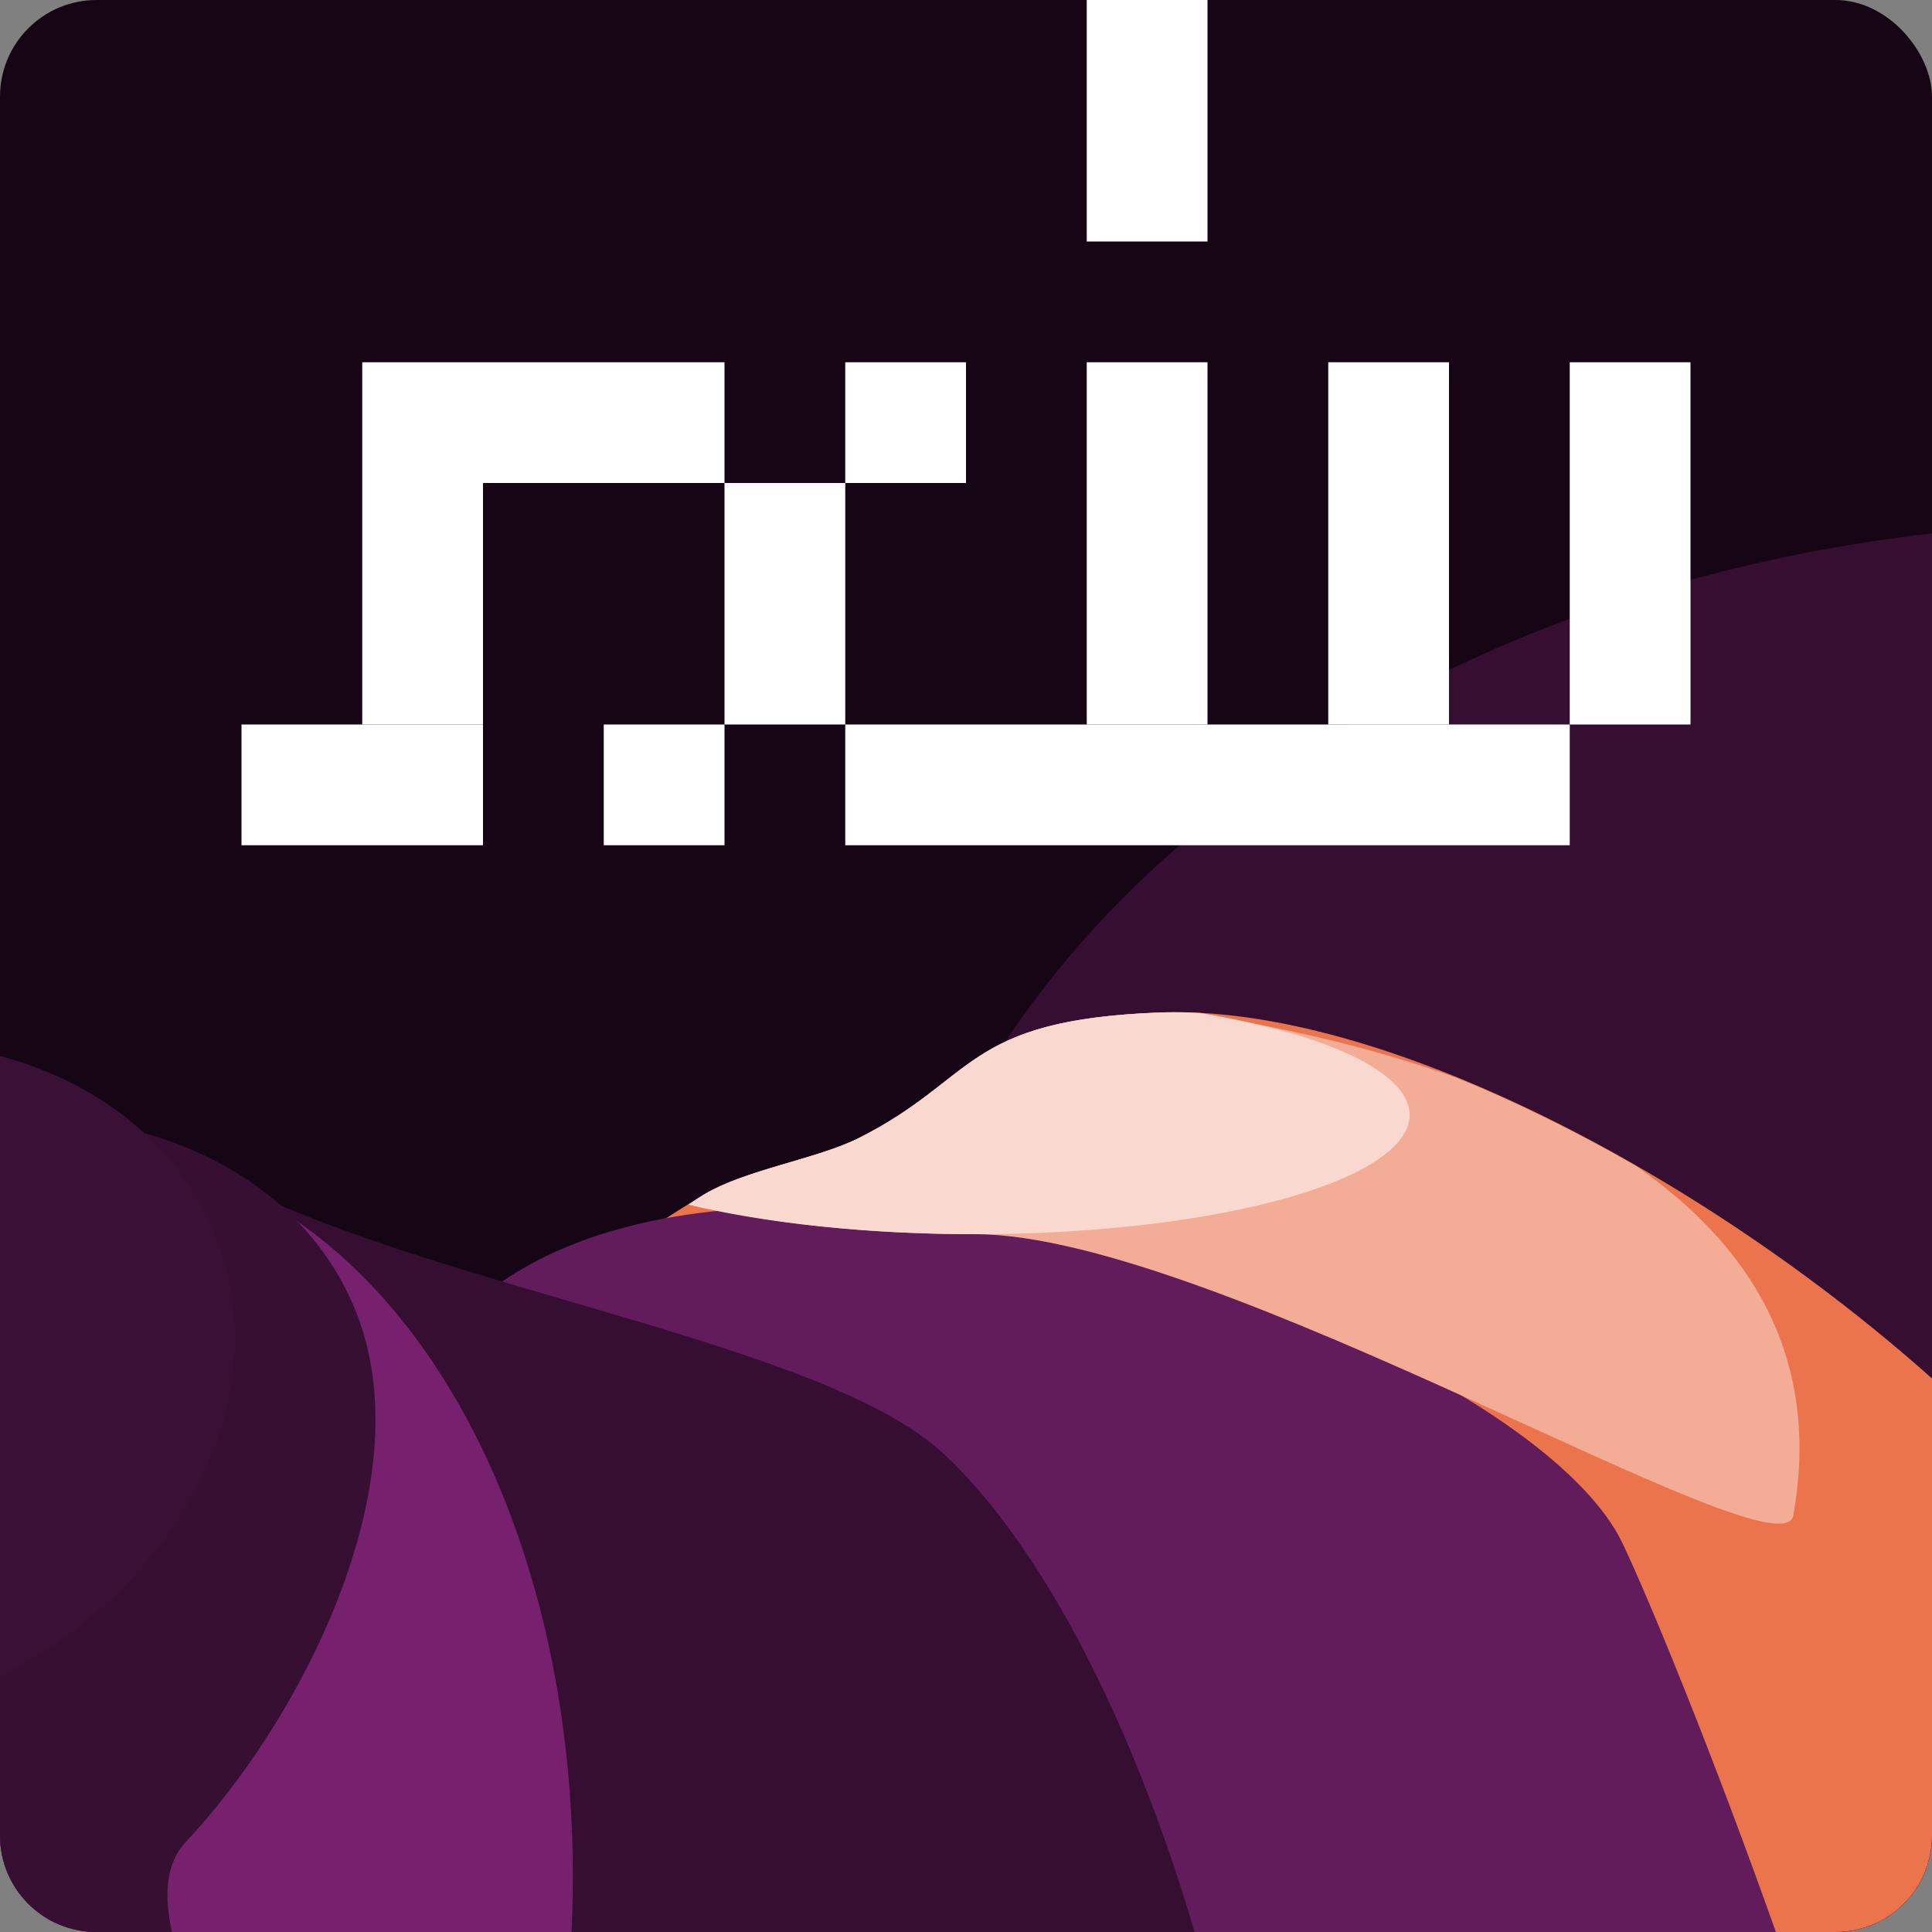 <svg xmlns="http://www.w3.org/2000/svg" width="16" height="16" version="1.1">
 <rect width="100%" height="100%" fill="#808080" stroke="none"/>
 <rect style="fill:#160615" width="16" height="16" x="0" y="0" rx=".8" ry=".8"/>
 <path style="fill:#350e31" d="M 16,4.418 A 10.291,7.802 0 0 0 7.226,12.128 10.291,7.802 0 0 0 8.598,16 H 15.2 c 0.443,0 0.8,-0.357 0.8,-0.8 z"/>
 <path style="fill:#ec744c" d="M 9.609,8.385 C 7.976,8.446 8.096,8.931 7.11,9.426 6.762,9.6 6.166,9.688 5.823,9.897 3.88,11.079 2.143,12.739 2.037,14.123 1.98,14.854 2.389,15.48 3.064,16 H 15.2 C 15.643,16 16,15.643 16,15.2 V 11.416 C 14.12,9.739 11.442,8.316 9.609,8.385 Z"/>
 <path style="fill:#621b5b" d="M 6.802,9.998 C 5.559,9.967 4.439,10.232 3.756,10.955 2.468,12.322 0.831,13.101 1.388,14.523 1.498,14.802 2.057,15.336 2.882,16 H 14.707 C 14.185,14.529 13.665,13.26 13.438,12.783 12.862,11.569 9.535,10.066 6.802,9.998 Z"/>
 <path style="fill:#350e31" d="M 1.42,9.667 C 0.853,9.639 0.399,10.049 0,10.605 V 15.2 C 0,15.643 0.357,16 0.8,16 H 9.893 C 9.395,14.309 8.648,12.816 7.813,12.038 6.839,11.13 3.739,10.694 1.967,9.82 1.774,9.724 1.592,9.676 1.42,9.667 Z"/>
 <path style="fill:#76206e" d="M 0.698,9.533 A 4.42,6.575 5.91 0 0 0,9.616 V 15.2 C 0,15.643 0.357,16 0.8,16 H 4.733 A 4.42,6.575 5.91 0 0 3.366,10.98 4.42,6.575 5.91 0 0 0.698,9.533 Z"/>
 <path style="fill:#360f33" d="M 0.09,9.262 C 0.06,9.264 0.03,9.268 0,9.27 V 15.2 C 0,15.643 0.357,16 0.8,16 H 1.424 C 1.355,15.691 1.375,15.428 1.538,15.255 2.471,14.265 3.51,12.297 2.953,10.876 2.535,9.81 1.379,9.208 0.09,9.262 Z"/>
 <path style="fill:#3a1036" d="M 0,8.745 V 13.886 A 2.765,3.4 68.594 0 0 1.788,10.241 2.765,3.4 68.594 0 0 0,8.745 Z"/>
 <path style="fill:#f3ad96" d="M 9.609,8.385 C 7.976,8.446 8.096,8.931 7.11,9.426 6.762,9.6 6.166,9.688 5.823,9.897 c -0.04,0.024 -0.077,0.051 -0.116,0.076 0.634,0.153 1.456,0.248 2.366,0.248 1.989,0 6.682,2.868 6.778,2.33 0.236,-1.315 -0.363,-2.247 -1.309,-2.899 C 13.048,9.369 12.547,9.122 12.055,8.923 11.326,8.662 10.553,8.491 9.844,8.387 9.765,8.385 9.685,8.382 9.609,8.385 Z"/>
 <path style="fill:#f9d9cf" d="M 9.609,8.385 C 7.976,8.446 8.096,8.931 7.11,9.426 6.762,9.6 6.166,9.688 5.823,9.897 c -0.041,0.025 -0.081,0.053 -0.122,0.079 A 3.601,0.989 0 0 0 8.073,10.221 3.601,0.989 0 0 0 11.674,9.233 3.601,0.989 0 0 0 9.938,8.389 c -0.112,-0.006 -0.222,-0.008 -0.329,-0.004 z"/>
 <rect style="fill:#ffffff" width="2" height="1" x="2" y="6"/>
 <rect style="fill:#ffffff" width="1" height="3" x="3" y="3"/>
 <rect style="fill:#ffffff" width="2" height="1" x="4" y="3"/>
 <rect style="fill:#ffffff" width="1" height="2" x="6" y="4"/>
 <rect style="fill:#ffffff" width="1" height="1" x="5" y="6"/>
 <rect style="fill:#ffffff" width="1" height="1" x="7" y="3"/>
 <rect style="fill:#ffffff" width="6" height="1" x="7" y="6"/>
 <rect style="fill:#ffffff" width="1" height="3" x="9" y="3"/>
 <rect style="fill:#ffffff" width="1" height="3" x="11" y="3"/>
 <rect style="fill:#ffffff" width="1" height="3" x="13" y="3"/>
 <rect style="fill:#ffffff" width="1" height="2" x="9" y="0"/>
</svg>
